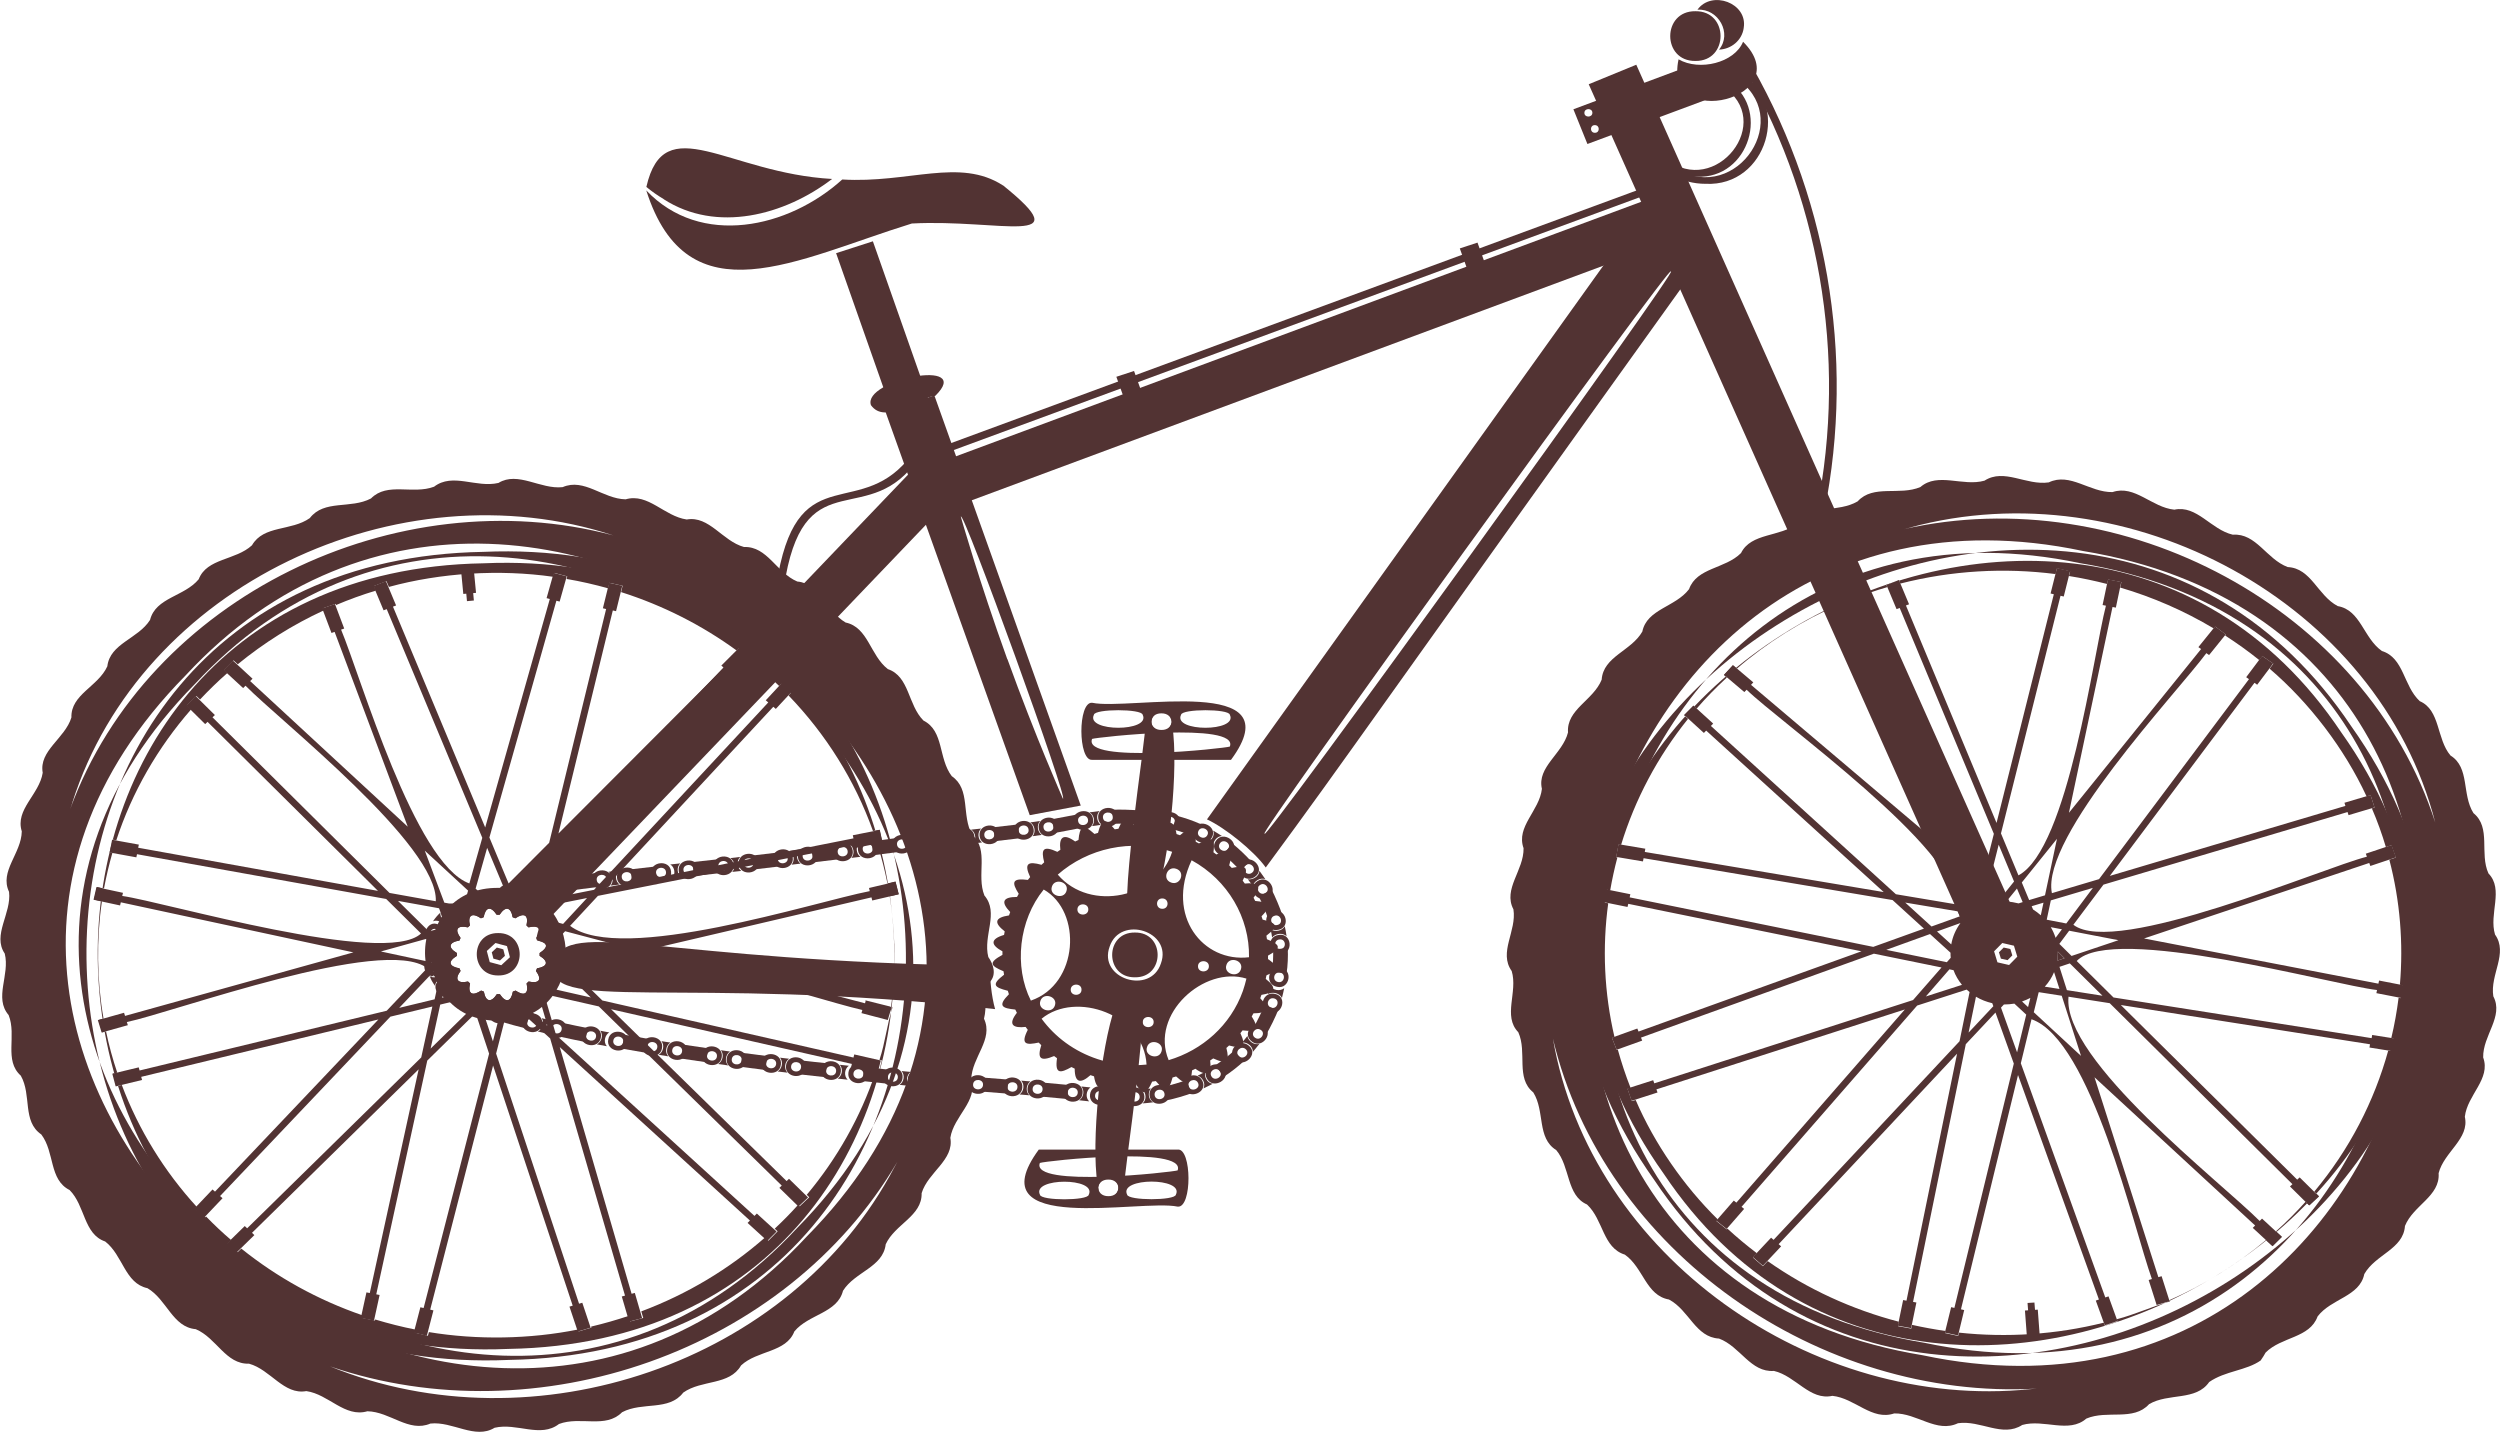 <?xml version="1.0" encoding="UTF-8"?><svg id="Livello_2" xmlns="http://www.w3.org/2000/svg" viewBox="0 0 231.76 132.73"><defs><style>.cls-1{fill:#523333;}</style></defs><g id="Livello_1-2"><path class="cls-1" d="m190.72,89.05l.66-.22-.62-.62c.02.28-.04.56-.04.84Z"/><path class="cls-1" d="m183.16,84.15l.46-1.84-3.32-2.81,1.67,4.45,1.19.2Z"/><path class="cls-1" d="m184.15,82.76l-.29,1.17c.42-.17.85-.28,1.29-.33l-.99-.84Z"/><path class="cls-1" d="m182.21,84.6l.05.13.23-.08-.28-.05Z"/><path class="cls-1" d="m217.96,67.31c-26.81-40.08-93.71,1.13-64.59,42.1,26.8,40.08,93.71-1.13,64.59-42.1Zm-39.52,57.18c-49.25-8.14-33.63-82.45,14.4-72.28,49.25,8.14,33.63,82.45-14.4,72.28Z"/><path class="cls-1" d="m217.04,67.89c-26.06-38.97-91.11,1.1-62.8,40.93,26.06,38.96,91.1-1.1,62.8-40.93Zm5.26,29.04c-.02.15-.08.45-.1.59l-.8-.13c-1.3,4.71-3.6,9.18-6.86,13.08l.45.44c-.25.24-.65.6-.9.84l-.35-.35c-.86.96-1.77,1.88-2.75,2.75l.56.52c-.25.24-.62.62-.87.86l-.62-.57c-2.66,2.24-5.78,4.18-8.95,5.57l.04.12c-1.66.47-3.25,1.22-4.92,1.65l.07.2c-.33.11-.85.28-1.18.39l-.1-.27c-4.42,1.1-8.97,1.4-13.42.92l-.07.31c-.34-.08-.88-.2-1.22-.27l.05-.19c-1.04-.15-2.08-.34-3.11-.57l-.07.35c-.35-.07-.88-.17-1.23-.23l.08-.41c-4.33-1.13-8.47-3.02-12.16-5.62l-.44.47c-.26-.23-.67-.58-.93-.8l.37-.4c-.94-.71-1.85-1.47-2.73-2.28l-.06.07c-.26-.22-.69-.56-.96-.77l.13-.15c-3.16-3.1-5.88-7.04-7.62-11.08l-.35.11c-.11-.32-.29-.82-.4-1.14l.28-.09c-.46-1.17-.85-2.35-1.18-3.54l-.1.03c-.12-.31-.32-.81-.44-1.12l.23-.08c-.96-4.1-1.14-8.3-.58-12.4l-.66-.13c.07-.33.19-.85.26-1.18l.58.12c.18-1.03.4-2.05.67-3.06l-.11-.02c.06-.33.16-.85.22-1.18l.23.04c1.28-4.19,3.37-8.16,6.21-11.69l-.36-.33c.24-.24.62-.63.86-.87l.29.26c.87-1.01,1.81-1.97,2.81-2.89l-.27-.23c.23-.25.6-.65.83-.9l.36.31c2.78-2.41,6.11-4.49,9.48-5.94l-.25-.67c.33-.12.85-.29,1.18-.41l.22.6c1.1-.43,2.21-.82,3.32-1.14l-.08-.18c.32-.12.83-.32,1.16-.45l.13.3c4.74-1.21,9.63-1.49,14.39-.88l.13-.53c.34.08.88.2,1.22.28l-.11.43c1.19.19,2.37.44,3.54.74l.09-.41c.35.07.88.17,1.23.24l-.11.5c3.03.89,5.94,2.16,8.67,3.79l.14-.17c.27.21.71.53.99.74l-.07.09c1.09.7,2.15,1.46,3.17,2.28l.28-.37c.28.19.73.51,1.02.7l-.35.46c3.7,3.17,6.93,7.4,8.99,11.84l.37-.11c.1.32.26.83.37,1.15l-.25.07c.51,1.18.94,2.38,1.3,3.59l.51-.17c.12.32.3.82.41,1.14l-.6.2c1,3.82,1.31,7.74.98,11.59l.5.11c-.09.32-.17.84-.24,1.17l-.38-.08c-.16,1.26-.38,2.51-.68,3.75l.7.11-.1.59Z"/><path class="cls-1" d="m219.91,95.94l-.05.3-23.93-3.77-3.41-3.38c3.3-3.5,23.88,2.25,27.84,2.69l-.06.29c.28.05,2.25.43,2.48.48.07-.33.15-.85.24-1.17-.33-.07-2.1-.41-2.47-.48l-.06.29-21.73-4.19,20.88-7,.1.28c.43-.14,1.98-.66,2.38-.8-.11-.32-.3-.82-.41-1.14-.33.11-2.02.68-2.39.8l.1.28c-4.03,1.01-23.32,9.34-27.21,6.31l2.79-3.72,22.63-6.73.09.29c.15-.04,2.32-.69,2.41-.72-.1-.32-.27-.83-.37-1.15-.21.06-2.16.64-2.42.72l.09.29-21.84,6.49,13.41-17.9.25.18c.25-.34,1.24-1.66,1.48-1.97-.28-.19-.73-.51-1.02-.7-.18.23-1.28,1.7-1.48,1.97l.26.18-13.9,18.54-4.37,1.3c-1.05-5.23,11.56-18.53,14.32-22.25l.25.18c.07-.09,1.49-1.84,1.55-1.92-.28-.2-.71-.53-.99-.74,0,0-1.49,1.85-1.55,1.92l.25.18-12.25,15.18,4.04-19.08.31.06c.08-.37.43-2.04.5-2.38-.34-.07-.88-.17-1.23-.24-.05.24-.44,2.09-.5,2.38l.31.06c-1.16,4.46-3.48,22.53-8.11,25l-1.62-3.89,5.52-22.03.3.07c.08-.32.52-2.08.59-2.36-.34-.08-.88-.2-1.22-.28-.09.35-.49,1.98-.59,2.36l.3.07-5.31,21.2-8.4-20.16.29-.11c-.09-.21-.88-2.1-.94-2.25-.33.13-.84.32-1.16.45,0,0,.91,2.17.94,2.25l.29-.11,8.73,20.94-1.09,4.33c-4.5-.97-10.17-20.85-11.79-24.31l.3-.1c-.16-.43-.7-1.88-.85-2.28-.33.11-.85.29-1.18.41.17.44.68,1.82.85,2.28l.3-.1,7.48,19.96-16.53-14,.21-.23c-.27-.23-1.66-1.4-1.89-1.6-.23.25-.6.65-.83.9.13.11,1.71,1.45,1.89,1.6l.21-.22c3.01,2.96,19.83,14.92,19.32,19.88l-5.48-.92-17.15-15.6.21-.22c-.21-.19-1.66-1.51-1.83-1.67-.24.24-.62.63-.86.87.23.21,1.57,1.43,1.83,1.67l.21-.22,16.46,14.97-22.15-3.72.05-.3c-.11-.02-2.46-.41-2.49-.42-.06.33-.16.85-.22,1.18.1.02,2.38.4,2.49.42l.06-.3,23.08,3.88,2.91,2.65-4.7,1.69-22.58-4.59.06-.29c-.43-.09-2.08-.42-2.47-.5-.07.33-.19.84-.26,1.18.44.09,2.01.41,2.47.5l.07-.29,21.62,4.4-20.67,7.44-.11-.28c-.14.05-2.29.83-2.36.85.12.32.32.81.44,1.12.09-.03,2.27-.82,2.37-.85l-.11-.28,21.59-7.78,6.27,1.28-2.64,3.02-23.99,7.72-.1-.29c-.18.06-2.29.74-2.4.77.11.32.29.82.4,1.14.18-.06,2.16-.7,2.4-.77l-.1-.29,23.03-7.41-15.62,17.91-.24-.19c-.07.08-1.59,1.82-1.62,1.86.27.21.69.56.96.77.07-.09,1.55-1.78,1.62-1.86l-.24-.19,16.28-18.66,4.59-1.48c.09.08.18.15.27.23l-.93,4.56-17.24,18.41-.23-.2c-.27.29-1.44,1.54-1.69,1.8.26.22.67.58.93.8.29-.31,1.38-1.47,1.69-1.8l-.23-.2,16.54-17.66-4.69,22.9-.31-.06c-.06.31-.43,2.12-.49,2.38.34.06.88.17,1.23.23.04-.18.44-2.14.49-2.38l-.31-.06,4.89-23.89,2.75-2.93,1.7,4.73-5.51,22.65-.3-.07c-.02.08-.58,2.37-.58,2.36.34.08.88.2,1.22.27.03-.13.53-2.17.57-2.36l-.3-.07,5.29-21.72,7.5,20.81-.29.1c.06.17.79,2.19.83,2.29.33-.11.85-.28,1.18-.39-.02-.05-.79-2.18-.83-2.29l-.3.1-7.83-21.71.99-4.08c5.53,1.92,9.48,19.42,11.16,24.08l-.3.09.74,2.32c.37-.11.83-.25,1.2-.35-.04-.1-.7-2.21-.74-2.32l-.3.09-5.92-18.53,14.89,13.74-.22.22c.41.38,1.43,1.32,1.82,1.68.24-.24.62-.62.86-.86-.36-.33-1.44-1.33-1.82-1.68l-.22.22c-3.53-3.56-18.32-14.93-17.72-20.79l3.82.6,16.94,16.78-.23.21c.26.26,1.52,1.51,1.76,1.74.25-.23.65-.6.9-.84-.3-.29-1.44-1.43-1.76-1.74l-.23.21-16.35-16.19,23.1,3.64-.05.3c.54.09,1.98.31,2.49.4.06-.33.14-.85.2-1.18-.46-.07-2.01-.32-2.49-.39Zm-25.89-13.63l-2.47,3.3-1.81-.35.38-1.79,3.9-1.16Zm-3.33-4.55l-1.11,5.24-1.47.44-.68-1.63,3.26-4.05Zm-8.95,7.81c-.44.6-.73,1.28-.85,1.98l-1.32-1.2,2.17-.78Zm.48-.96l.28.05-.23.08-.05-.13Zm1.93-1.84l.99.84c-.44.05-.87.16-1.29.33l.29-1.17Zm1.9.81l-.03-.03.96-1.18.53,1.26-.38.12c-.35-.09-.71-.15-1.07-.17Zm-.77-5.29l1.43,3.43-1.15,1.43-1.23-1.04.96-3.82Zm-4.97,1.22l3.32,2.81-.46,1.84-1.19-.2-1.67-4.45Zm-3.7,4.16l4.9.82.17.46-2.62.94-2.45-2.23Zm-1.76,4.39l4.07-1.47,1.9,1.73c0,.16,0,.32.02.47l-.36.41-5.64-1.15Zm13.49-4.05l1.1-.33-.25,1.17c-.22-.2-.47-.38-.72-.54l-.13-.31Zm-9.81,8.37l2.19-2.52.38.08c.17.48.45.95.78,1.36l-3.36,1.08Zm6.64-3.17l-.31-1.02.76-.77,1.08.25.31,1.02-.76.77-1.08-.25Zm4.93-3.26l1.05.2-.59.79c-.11-.34-.26-.68-.45-1Zm6.29,1.21l-4.35,1.46-1.13-1.12.91-1.22,4.57.88Zm-5,1.67l-.66.22c0-.28.06-.56.04-.84l.62.62Zm-8.89,6.87l.68-3.3c.47.28.98.48,1.51.6l.1.28-2.28,2.43Zm4.49,1.85l-1.49-4.14.27-.29c.32,0,.65-.03.97-.08l1.1,1.02-.85,3.5Zm3.43-7.43l.5,1.56-1.36-.21c.37-.41.66-.86.86-1.35Zm-2.97,2.72c.26-.09.52-.2.77-.33l-.21.85-.56-.52Zm5.45,5.03l-4.36-4.03.45-1.84s.02-.01.03-.02l2.11.33,1.78,5.55Zm-1.29-6.08l-.69-2.16.96-.32,3.03,3-3.3-.52Z"/><path class="cls-1" d="m186.37,87.98l-.62-.14-.44.44.18.59.62.14.44-.44-.18-.59Z"/><path class="cls-1" d="m209.58,126.11c.13-.19.4-.6.45-.72,1.47-1.48,4.09-1.33,4.82-3.35,1.27-1.67,3.9-1.83,4.33-3.93,1.04-1.83,3.62-2.3,3.77-4.46.78-1.93,3.27-2.75,3.12-4.89.5-1.98,2.89-3.19,2.43-5.23.23-2.04,2.43-3.5,1.7-5.5-.04-2.06,1.93-3.78.94-5.67-.32-2.03,1.4-3.98.16-5.72-.59-1.93.84-4.17-.61-5.67-.85-1.87.27-4.24-1.39-5.59-1.1-1.74-.32-4.22-2.13-5.34-1.31-1.55-.93-4.21-2.85-5.04-1.53-1.42-1.45-4.01-3.51-4.65-1.72-1.21-1.96-3.79-4.09-4.16-1.88-.99-2.45-3.51-4.64-3.62-1.98-.74-2.92-3.16-5.09-3-2.03-.47-3.33-2.77-5.42-2.32-2.1-.21-3.67-2.33-5.73-1.63-2.12.04-3.94-1.85-5.91-.9-2.09.31-4.13-1.34-5.96-.16-2.01.57-4.32-.81-5.94.59-1.94.83-4.36-.27-5.82,1.33-1.81,1.07-4.33.27-5.57,2.05-1.62,1.27-4.31.85-5.24,2.74-1.47,1.48-4.1,1.33-4.82,3.35-1.27,1.67-3.9,1.83-4.33,3.93-1.04,1.82-3.62,2.3-3.77,4.46-.78,1.93-3.27,2.75-3.12,4.89-.5,1.99-2.89,3.19-2.42,5.23-.23,2.04-2.42,3.5-1.7,5.5.04,2.06-1.93,3.78-.94,5.67.32,2.03-1.4,3.98-.16,5.72.59,1.94-.85,4.17.61,5.67.85,1.87-.27,4.24,1.39,5.58,1.1,1.75.31,4.22,2.13,5.35,1.31,1.55.93,4.2,2.85,5.04,1.53,1.42,1.45,4.01,3.51,4.65,1.72,1.21,1.96,3.79,4.09,4.16,1.88.99,2.45,3.5,4.64,3.62,1.98.74,2.92,3.16,5.09,3,2.03.47,3.33,2.77,5.42,2.31,2.1.22,3.67,2.33,5.73,1.63,2.12-.04,3.93,1.85,5.91.91,2.09-.31,4.13,1.35,5.96.16,2.01-.57,4.32.82,5.94-.59,1.94-.83,4.36.27,5.82-1.34,1.81-1.06,4.34-.27,5.57-2.05,1.49-1.04,3.44-1.05,4.79-2.01Zm-32.49-77.21c20.13-5.49,43.42,6.85,48.67,27.36-6.43-19.98-29.09-31.79-49.29-27.2,0,0,.21-.05.62-.15Zm11.12,79.88c-20.13,2.05-40.75-12.28-44.25-32.5,4.71,19.81,24.79,33.58,44.87,32.45,0,0-.21.02-.62.05Zm-9.96-3.14c-50.81-8.4-34.69-85.05,14.85-74.56,50.8,8.39,34.69,85.05-14.85,74.56Z"/><path class="cls-1" d="m87.96,46.43l-3.31-2.92-37.56,39.25,3.31,2.92,37.56-39.25Z"/><path class="cls-1" d="m156.61,21.67l-1.62-4.02-69.84,25.94,1.62,4.02,69.84-25.94Z"/><path class="cls-1" d="m187.13,85.46L151.69,6l-4.41,1.81,35.44,79.46,4.41-1.81Z"/><path class="cls-1" d="m92.25,93.55c-29.39-3.27-42.25.61-40.84-4.38,1.03-4.16,10.15-.01,40.39.36-.07,1.12.12,2.86.45,4.02Z"/><path class="cls-1" d="m185.9,92.14c-4.94.07-4.94-7.37,0-7.31,4.94-.07,4.93,7.37,0,7.31Zm0-5.01c-1.83-.02-1.83,2.73,0,2.7,1.83.02,1.83-2.73,0-2.7Z"/><path class="cls-1" d="m86.19,37.35l-5.27-14.98-3.41,1.1,5.27,14.98,3.41-1.1Z"/><path class="cls-1" d="m86.7,36.7c-1.82.19-4.62,2.71-5.96.86-.82-2.35,9.63-4.44,5.96-.86Z"/><path class="cls-1" d="m61.53,18.47c4.9,3.16,11.21,1.49,15.61-1.88-9.7-.54-15.56-6.55-17.22.74.5.41.97.75,1.61,1.13Z"/><path class="cls-1" d="m92.98,17.19c-4.02-2.6-8.71-.18-14.9-.55-4.98,4.51-13.13,6.33-18.17,1.01,3.86,12.11,13.95,6.37,24.62,3.07,8.19-.43,15.67,2.28,8.45-3.54Z"/><path class="cls-1" d="m157.17,5.65c3.11.04,3.11-4.65,0-4.61-3.11-.04-3.11,4.65,0,4.61Z"/><path class="cls-1" d="m161.65,2.58c.38-2.31-2.97-3.52-4.29-1.68,1.95-.13,3.24,2.21,2,3.7,1.15-.04,2.14-.88,2.29-2.01Z"/><path class="cls-1" d="m161.59,3.87c-.79,1.95-4.05,2.75-5.98,1.63-1.48,6.78,11.21,3.59,5.98-1.63Z"/><path class="cls-1" d="m156.73,6.07l-10.87,4.06,1.3,3.22,10.87-4.05-1.3-3.22Zm-9.85,4.39c0-.46.75-.46.74,0,0,.46-.75.46-.74,0Zm.97,1.85c-.48,0-.48-.72,0-.71.48,0,.48.72,0,.71Z"/><path class="cls-1" d="m114.48,98.2c-.8-.85.43-1.99,1.28-1.27.99.78-.47,2.17-1.28,1.27Zm.36-.3c.41.43,1.11-.23.64-.64-.42-.38-1.06.22-.64.64Z"/><path class="cls-1" d="m112.69,98.74c.51-.33,1.23-.88,1.68-1.31l.94.94c-.5.48-1.29,1.09-1.86,1.45l-.77-1.08Z"/><path class="cls-1" d="m117.66,93.83c-1.1-.4-.55-1.97.55-1.69,1.23.27.59,2.15-.55,1.69Zm.18-.42c.56.21.87-.7.28-.85-.56-.16-.84.65-.28.85Z"/><path class="cls-1" d="m116.07,96.57c-.95-.67.01-2.03.99-1.49,1.13.58-.02,2.22-.99,1.49Zm.29-.36c.49.34,1.04-.45.49-.75-.49-.29-.99.43-.49.75Z"/><path class="cls-1" d="m116.3,95.07c.11-.12.8-1.51.9-1.88l1.28.44c-.11.41-.89,1.96-1.01,2.1l-1.18-.65Z"/><path class="cls-1" d="m116.14,97.52c.05-.05.51-.61.61-.75-.48.15-1.04-.25-1.11-.73,0,0-.48.61-.49.6.48-.04,1.02.37.99.88Z"/><path class="cls-1" d="m111.89,100c-.57-1,.91-1.85,1.56-.95.75.99-.99,2-1.56.95Zm.42-.21c.3.51,1.13.02.78-.48-.32-.47-1.09-.02-.78.48Z"/><path class="cls-1" d="m111.56,100.9c.25-.11.63-.31.87-.43-.5-.05-.84-.64-.69-1.11-.05.03-.58.3-.72.36.46.15.78.73.54,1.19Z"/><path class="cls-1" d="m104.25,101.68c0-1.13,1.75-1.19,1.84-.06.11,1.19-1.87,1.25-1.84.06Zm.48.01c0,.59.96.56.92-.03-.03-.57-.93-.54-.92.03Z"/><path class="cls-1" d="m102.52,100.94c.64.07,1.57.12,2.2.11v1.3c-.63.01-1.66-.04-2.34-.11l.14-1.3Z"/><path class="cls-1" d="m109.76,100.88c-.39-1.08,1.21-1.68,1.7-.69.56,1.1-1.31,1.81-1.7.69Zm.45-.14c.2.54,1.12.19.85-.35-.24-.52-1.07-.2-.85.35Z"/><path class="cls-1" d="m106.57,101.58c-.15-1.12,1.56-1.4,1.81-.31.3,1.17-1.68,1.5-1.81.31Zm.47-.05c.09.59,1.04.42.91-.16-.11-.56-1-.41-.91.16Z"/><path class="cls-1" d="m107.88,100.73c.63-.12,1.51-.38,2.09-.6l.49,1.22c-.64.23-1.6.52-2.29.65l-.29-1.27Z"/><path class="cls-1" d="m105.93,102.29c.24-.01.73-.07.97-.1-.44-.23-.53-.91-.21-1.28-.22.02-.59.07-.81.08.38.31.44.96.05,1.29Z"/><path class="cls-1" d="m101.05,101.46c.12-1.13,1.96-.96,1.84.2-.1,1.16-1.99.96-1.84-.2Zm.47.07c-.08.58.86.68.92.1.07-.58-.86-.67-.92-.1Z"/><path class="cls-1" d="m118.84,92.52c.06-.22.17-.69.21-.91-.39.32-1.05.19-1.33-.22-.04.19-.12.58-.17.76.42-.24,1.09-.09,1.29.37Z"/><path class="cls-1" d="m92.93,100.68c.08-1.15,1.96-1.01,1.84.15-.08,1.15-1.95,1.01-1.84-.15Zm.47.05c-.06.58.88.65.92.07.06-.58-.88-.65-.92-.07Z"/><path class="cls-1" d="m91.19,99.9l2.28.18-.11,1.3-2.27-.18.11-1.3Z"/><path class="cls-1" d="m98.52,101.17c.1-1.15,1.98-.97,1.84.19-.11,1.14-1.97.97-1.84-.19Zm.47.06c-.07.58.86.66.92.09.07-.58-.87-.67-.92-.09Z"/><path class="cls-1" d="m95.26,100.88c.08-1.15,1.97-1,1.84.16-.09,1.15-1.96,1-1.84-.16Zm.47.05c-.06.58.87.65.92.08.06-.58-.88-.65-.92-.08Z"/><path class="cls-1" d="m96.78,100.37c.57.05,1.71.15,2.28.21l-.14,1.3c-.57-.06-1.7-.16-2.27-.21l.12-1.3Z"/><path class="cls-1" d="m94.5,101.46l.93.08c-.37-.32-.32-1,.09-1.29l-.85-.07c.34.37.25,1.02-.17,1.29Z"/><path class="cls-1" d="m89.74,100.47c.08-1.15,1.95-1.02,1.84.14-.07,1.15-1.95,1.01-1.84-.14Zm.47.05c-.06.58.88.64.92.07.06-.58-.88-.65-.92-.07Z"/><path class="cls-1" d="m88.98,101.06l.93.07c-.37-.32-.33-.99.08-1.29l-.85-.06c.34.36.25,1.02-.16,1.28Z"/><path class="cls-1" d="m81.84,99.74c.11-1.15,1.97-.96,1.83.19-.1,1.15-1.98.96-1.83-.19Zm.47.06c-.07.57.87.67.92.1.07-.58-.87-.67-.92-.1Z"/><path class="cls-1" d="m80.12,98.92l2.27.24-.14,1.3-2.27-.24.14-1.3Z"/><path class="cls-1" d="m87.42,100.26c.08-1.15,1.95-1.01,1.84.14-.07,1.15-1.96,1.01-1.84-.14Zm.47.05c-.06.58.88.65.92.07.06-.58-.88-.64-.92-.07Z"/><path class="cls-1" d="m84.16,99.99c.1-1.15,1.95-1,1.84.16-.08,1.15-1.97,1-1.84-.16Zm.47.06c-.06.58.88.65.92.08.06-.58-.87-.65-.92-.08Z"/><path class="cls-1" d="m85.68,99.48l2.27.18-.11,1.3-2.28-.18.12-1.3Z"/><path class="cls-1" d="m83.39,100.57s.93.1.93.09c-.37-.33-.3-1,.1-1.29,0,0-.84-.08-.84-.08.33.37.23,1.02-.19,1.28Z"/><path class="cls-1" d="m78.65,99.45c.11-1.15,1.98-.96,1.83.19-.11,1.15-1.98.96-1.83-.19Zm.47.06c-.07.58.86.67.92.1.07-.58-.86-.67-.92-.1Z"/><path class="cls-1" d="m100.05,102l.92.1c-.36-.33-.29-1.01.12-1.29l-.85-.09c.33.37.22,1.02-.2,1.28Z"/><path class="cls-1" d="m70.56,98.47c.14-1.14,2-.92,1.83.23-.13,1.15-2.01.92-1.83-.23Zm.47.07c-.09.58.85.69.92.11.08-.57-.85-.69-.92-.11Z"/><path class="cls-1" d="m68.86,97.61s2.26.29,2.26.29l-.18,1.29s-2.27-.29-2.27-.29l.19-1.29Z"/><path class="cls-1" d="m76.12,99.15c.12-1.14,1.97-.97,1.83.19-.11,1.16-1.99.95-1.83-.19Zm.47.07c-.08.58.87.67.92.1.07-.58-.86-.67-.92-.1Z"/><path class="cls-1" d="m72.87,98.77c.13-1.14,1.99-.93,1.83.22-.12,1.15-2,.94-1.83-.22Zm.47.07c-.08.58.86.68.92.11.08-.58-.85-.68-.92-.11Z"/><path class="cls-1" d="m74.4,98.32s2.26.26,2.26.25l-.15,1.29s-2.27-.25-2.27-.25l.16-1.29Z"/><path class="cls-1" d="m72.08,99.33l.93.11c-.36-.34-.28-1.01.14-1.29l-.84-.1c.32.38.2,1.03-.22,1.28Z"/><path class="cls-1" d="m67.37,98.1c.15-1.14,2.01-.9,1.83.24-.14,1.15-2.01.91-1.83-.24Zm.47.08c-.09.58.84.69.91.12.09-.57-.84-.69-.91-.12Z"/><path class="cls-1" d="m66.58,98.64l.93.13c-.35-.34-.26-1.01.16-1.29l-.84-.12c.31.38.18,1.03-.25,1.27Z"/><path class="cls-1" d="m59.55,96.87c.18-1.13,2.03-.85,1.82.3-.17,1.14-2.04.85-1.82-.3Zm.47.09c-.11.57.82.72.91.15.11-.57-.82-.72-.91-.15Z"/><path class="cls-1" d="m57.89,95.93c.37.07,2.08.36,2.24.38l-.23,1.29c-.17-.03-1.87-.32-2.25-.39l.25-1.28Z"/><path class="cls-1" d="m65.08,97.74c.16-1.14,2.01-.89,1.83.26-.15,1.14-2.02.89-1.83-.26Zm.47.08c-.1.58.84.7.91.13.09-.58-.84-.7-.91-.13Z"/><path class="cls-1" d="m61.85,97.25c.17-1.13,2.02-.87,1.82.28-.16,1.14-2.03.87-1.82-.28Zm.47.09c-.1.57.83.71.91.14.1-.57-.83-.71-.91-.14Z"/><path class="cls-1" d="m63.4,96.85s2.25.33,2.25.33l-.2,1.29s-2.26-.33-2.26-.33l.21-1.29Z"/><path class="cls-1" d="m61.04,97.78l.92.15c-.35-.35-.24-1.02.19-1.28l-.83-.13c.31.39.16,1.03-.27,1.27Z"/><path class="cls-1" d="m56.39,96.35c.2-1.13,2.04-.82,1.81.33-.19,1.14-2.06.82-1.81-.33Zm.47.1c-.12.57.81.73.91.16.12-.57-.81-.73-.91-.16Z"/><path class="cls-1" d="m77.65,99.99l.93.1c-.36-.33-.3-1,.11-1.29l-.84-.09c.33.37.23,1.02-.19,1.28Z"/><path class="cls-1" d="m48.44,94.58c.3-1.1,2.09-.68,1.79.45-.26,1.12-2.12.69-1.79-.45Zm.45.13c-.16.57.76.78.89.22.15-.57-.75-.77-.89-.22Z"/><path class="cls-1" d="m46.91,93.48c.54.16,1.6.45,2.17.6l-.35,1.26c-.58-.15-1.66-.44-2.22-.61l.4-1.24Z"/><path class="cls-1" d="m53.89,95.84c.22-1.12,2.05-.79,1.81.36-.21,1.13-2.07.79-1.81-.36Zm.46.11c-.13.57.8.74.9.18.12-.57-.8-.74-.9-.18Z"/><path class="cls-1" d="m50.7,95.15c.26-1.11,2.07-.73,1.8.4-.24,1.13-2.1.73-1.8-.4Zm.46.12c-.15.57.78.76.9.2.14-.57-.77-.76-.9-.2Z"/><path class="cls-1" d="m52.27,94.85c.37.09,2.06.43,2.22.46l-.27,1.28c-.17-.03-1.86-.38-2.24-.47l.3-1.27Z"/><path class="cls-1" d="m49.85,95.62s.91.22.91.22c-.32-.37-.15-1.03.28-1.26,0,0-.82-.19-.82-.19.27.42.07,1.05-.38,1.24Z"/><path class="cls-1" d="m45.37,93.71c.37-1.07,2.1-.56,1.76.55-.33,1.12-2.18.56-1.76-.55Zm.44.17c-.2.55.72.82.88.27.18-.56-.7-.81-.88-.27Z"/><path class="cls-1" d="m44.47,94.09c.17.06.82.28.9.31-.29-.41-.05-1.04.41-1.23-.06-.02-.65-.22-.78-.27.22.44-.05,1.05-.52,1.19Z"/><path class="cls-1" d="m40.11,88.73c1.09-.04,1.24.96.73,1.66l-.03-.15c-.16.15-.39.27-.61.27l-.03-.13s-.04.08-.04.12c-1.02-.06-1.1-1.74-.02-1.78Zm.04.45c-.63.09-.38,1.06.21.86.56-.16.35-.96-.21-.86Z"/><path class="cls-1" d="m40.89,87.16c-.15.57-.17,1.33-.07,1.93l-1.34.2c-.13-.75-.1-1.7.09-2.42l1.33.29Z"/><path class="cls-1" d="m43.22,92.85c.48-1,2.12-.41,1.7.68-.39,1.11-2.25.41-1.7-.68Zm.43.21c-.25.55.66.87.86.33.22-.55-.63-.85-.86-.33Z"/><path class="cls-1" d="m40.76,90.85c.88-.57,1.93.42,1.25,1.29-.78,1.02-2.39-.58-1.25-1.29Zm.26.38c-.5.39.23,1.1.63.64.39-.42-.2-.99-.63-.64Z"/><path class="cls-1" d="m42.15,91.43c.46.4,1.25.82,1.77,1.03l-.55,1.19c-.63-.25-1.57-.76-2.12-1.24l.89-.99Z"/><path class="cls-1" d="m39.81,90.49s.04.1.06.14c-.03-.07-.05-.16-.04-.23.06.37.3.71.51,1.01,0-.54.61-.82,1.09-.76-.12-.16-.22-.35-.32-.53l.06.27c0-.11-.04-.23-.09-.33-.02.03-.04.06-.06.08.02.08.03.17.02.25l-.05-.23c-.19.29-.59.51-.95.42l-.05-.2s0,.14,0,.18c-.06-.02-.13-.05-.19-.09Z"/><path class="cls-1" d="m40.71,85.75c.94.53.48,1.85-.59,1.67-1.34-.19-.56-2.35.59-1.67Zm-.24.4c-.57-.25-.91.72-.28.85.55.13.82-.63.28-.85Z"/><path class="cls-1" d="m55.34,96.82s.92.17.92.17c-.34-.36-.2-1.03.22-1.28,0,0-.83-.15-.83-.16.29.4.13,1.04-.31,1.26Z"/><path class="cls-1" d="m48,82.67c.23,1.13-1.55,1.48-1.8.37-.29-1.16,1.61-1.51,1.8-.37Zm-.47.07c-.11-.57-1.04-.38-.9.19.12.56,1.03.38.9-.19Z"/><path class="cls-1" d="m49.89,83s-2.22.38-2.22.39l-.27-1.28s2.27-.41,2.27-.4l.22,1.29Z"/><path class="cls-1" d="m42.65,84.2c.62,1.18-1.19,1.86-1.69.74-.37-.97,1.22-1.68,1.69-.74Zm-.42.21c-.21-.36-.81-.21-.85.19-.05.78,1.26.52.85-.19Z"/><path class="cls-1" d="m45.73,83.14c.3,1.11-1.39,1.57-1.76.51-.42-1.13,1.48-1.66,1.76-.51Zm-.46.1c-.15-.56-1.08-.31-.88.26.18.54,1.05.3.88-.26Z"/><path class="cls-1" d="m44.53,84.14c-.51.15-1.5.55-1.95.82l-.7-1.11c.52-.32,1.64-.78,2.22-.95l.43,1.24Z"/><path class="cls-1" d="m46.25,82.35c-.15.03-.86.21-.93.22.46.17.65.83.38,1.24.06-.02.67-.17.8-.19-.43-.24-.57-.89-.26-1.27Z"/><path class="cls-1" d="m51.16,82.12c.19,1.14-1.64,1.41-1.82.28-.22-1.15,1.67-1.42,1.82-.28Zm-.47.05c-.08-.57-1.02-.43-.91.14.09.57,1.01.43.91-.14Z"/><path class="cls-1" d="m51.76,81.38l-.93.13c.44.23.55.89.23,1.28l.83-.12c-.41-.28-.49-.93-.14-1.29Z"/><path class="cls-1" d="m59.03,81.19c.16,1.15-1.71,1.35-1.83.21-.16-1.15,1.71-1.36,1.83-.21Zm-.47.04c-.06-.57-1-.47-.92.1.06.57.99.47.92-.1Z"/><path class="cls-1" d="m60.9,81.62l-2.27.26-.16-1.29,2.27-.26.16,1.3Z"/><path class="cls-1" d="m53.46,81.83c.17,1.15-1.68,1.38-1.83.24-.19-1.15,1.69-1.39,1.83-.24Zm-.47.05c-.07-.57-1.01-.45-.91.12.07.57,1,.45.91-.12Z"/><path class="cls-1" d="m56.71,81.44c.16,1.15-1.7,1.36-1.83.22-.17-1.15,1.71-1.36,1.83-.22Zm-.47.04c-.06-.57-1-.47-.92.11.06.57,1,.47.92-.11Z"/><path class="cls-1" d="m55.34,82.24s-2.26.28-2.26.28l-.18-1.29s2.27-.29,2.27-.29l.17,1.29Z"/><path class="cls-1" d="m57.33,80.71l-.93.11c.43.24.53.91.2,1.28l.84-.1c-.4-.29-.46-.94-.11-1.29Z"/><path class="cls-1" d="m62.21,80.79c.15,1.15-1.72,1.35-1.83.2-.15-1.15,1.72-1.35,1.83-.2Zm-.47.04c-.06-.57-.99-.47-.92.1.06.57,1,.47.92-.1Z"/><path class="cls-1" d="m40.84,84.59c-.25.22-.52.54-.7.82.5-.22,1.02.2,1.16.67.11-.16.3-.38.44-.52-.46-.03-1.01-.44-.9-.96Z"/><path class="cls-1" d="m70.32,79.91c.16,1.15-1.71,1.36-1.83.21-.16-1.15,1.71-1.35,1.83-.21Zm-.47.04c-.06-.57-1-.47-.92.11.06.57,1,.47.92-.11Z"/><path class="cls-1" d="m72.03,79.04l-2.27.27.16,1.29,2.27-.27-.16-1.29Z"/><path class="cls-1" d="m64.75,80.53c.15,1.15-1.72,1.35-1.83.21-.15-1.15,1.72-1.35,1.83-.21Zm-.47.04c-.06-.57-.99-.47-.92.1.06.57,1,.47.92-.1Z"/><path class="cls-1" d="m68,80.16c.16,1.15-1.71,1.35-1.83.21-.16-1.15,1.71-1.35,1.83-.21Zm-.48.04c-.06-.57-.99-.47-.92.1.06.57,1,.47.92-.1Z"/><path class="cls-1" d="m66.46,79.67l-2.27.25.16,1.29,2.27-.25-.16-1.29Z"/><path class="cls-1" d="m68.62,79.44l-.93.11c.43.24.53.91.19,1.28l.84-.09c-.4-.29-.46-.94-.11-1.29Z"/><path class="cls-1" d="m73.49,79.5c.16,1.15-1.71,1.36-1.83.21-.16-1.15,1.71-1.36,1.83-.21Zm-.47.04c-.06-.57-1-.47-.92.11.06.57,1,.47.92-.11Z"/><path class="cls-1" d="m74.11,78.77l-.93.11c.43.24.53.91.2,1.28l.84-.1c-.4-.28-.46-.94-.11-1.29Z"/><path class="cls-1" d="m81.37,78.59c.17,1.15-1.7,1.37-1.83.23-.17-1.15,1.7-1.37,1.83-.23Zm-.47.05c-.07-.57-1-.46-.92.11.07.57,1,.46.92-.11Z"/><path class="cls-1" d="m83.24,78.99l-2.27.29-.18-1.29,2.26-.29.18,1.29Z"/><path class="cls-1" d="m75.8,79.25c.16,1.15-1.71,1.36-1.83.22-.16-1.15,1.71-1.36,1.83-.22Zm-.47.04c-.06-.57-1-.47-.92.11.06.57,1,.47.92-.11Z"/><path class="cls-1" d="m79.05,78.86c.17,1.15-1.7,1.37-1.83.22-.16-1.15,1.7-1.36,1.83-.22Zm-.47.04c-.06-.57-1-.47-.92.11.06.57,1,.47.92-.11Z"/><path class="cls-1" d="m77.68,79.67l-2.27.27-.17-1.29,2.26-.27.17,1.29Z"/><path class="cls-1" d="m79.66,78.14l-.93.11c.43.24.53.91.2,1.28l.84-.1c-.41-.28-.47-.94-.12-1.29Z"/><path class="cls-1" d="m84.54,78.14c.18,1.15-1.69,1.38-1.83.24-.17-1.15,1.69-1.38,1.83-.24Zm-.47.05c-.07-.57-1-.46-.91.12.07.57,1,.46.91-.12Z"/><path class="cls-1" d="m63.06,80.04l-.93.1c.43.24.52.91.19,1.28l.84-.09c-.4-.29-.46-.95-.1-1.29Z"/><path class="cls-1" d="m92.65,77.29c.16,1.15-1.73,1.35-1.84.2-.14-1.15,1.72-1.34,1.84-.2Zm-.48.04c-.06-.57-.99-.48-.92.1.05.57.99.48.92-.1Z"/><path class="cls-1" d="m94.53,77.71c-.38.05-2.12.25-2.28.27l-.15-1.29c.17-.02,1.87-.21,2.25-.26l.18,1.29Z"/><path class="cls-1" d="m87.07,77.87c.15,1.15-1.69,1.36-1.83.21-.16-1.16,1.72-1.36,1.83-.21Zm-.47.04c-.06-.57-1-.47-.92.11.06.57.99.47.92-.11Z"/><path class="cls-1" d="m90.33,77.53c.14,1.15-1.73,1.34-1.84.19-.15-1.15,1.73-1.34,1.84-.19Zm-.48.03c-.05-.57-.99-.48-.92.1.05.57.99.48.92-.1Z"/><path class="cls-1" d="m88.94,78.31s-2.26.24-2.26.24l-.16-1.29s2.28-.25,2.28-.24l.15,1.3Z"/><path class="cls-1" d="m90.96,76.81l-.93.1c.42.25.51.92.17,1.28l.84-.09c-.4-.29-.45-.95-.09-1.29Z"/><path class="cls-1" d="m95.82,76.85c.2,1.16-1.7,1.39-1.83.24-.16-1.15,1.67-1.38,1.83-.24Zm-.47.05c-.07-.57-1-.46-.91.12.07.57,1.01.45.91-.12Z"/><path class="cls-1" d="m96.41,76.11s-.91.14-.91.13c.43.23.55.9.23,1.28,0,0,.85-.12.85-.12-.42-.27-.49-.93-.16-1.29Z"/><path class="cls-1" d="m103.65,75.73c.03,1.13-1.7,1.25-1.84.13-.16-1.19,1.82-1.33,1.84-.13Zm-.48,0c-.02-.58-.99-.52-.92.07.06.57.95.5.92-.07Z"/><path class="cls-1" d="m105.41,76.41c-.58-.04-1.62-.07-2.21-.04l-.07-1.3c.62-.04,1.73,0,2.35.04l-.08,1.3Z"/><path class="cls-1" d="m98.12,76.51c.24,1.15-1.66,1.45-1.82.3-.2-1.14,1.62-1.43,1.82-.3Zm-.47.07c-.09-.56-1.01-.42-.91.15.08.57,1.03.42.91-.15Z"/><path class="cls-1" d="m101.33,75.91c.2,1.14-1.59,1.44-1.81.33-.27-1.14,1.64-1.49,1.81-.33Zm-.47.06c-.09-.57-1.04-.41-.91.17.11.56,1.02.4.91-.17Z"/><path class="cls-1" d="m100.02,76.79c-.17.03-1.87.37-2.25.43l-.24-1.28c.38-.06,2.07-.39,2.22-.42l.27,1.28Z"/><path class="cls-1" d="m101.95,75.18s-.96.13-.96.13c.45.22.56.89.25,1.27.2-.03.61-.09.81-.11-.39-.29-.47-.94-.11-1.29Z"/><path class="cls-1" d="m106.85,75.86c-.13,1.12-1.9.99-1.84-.15.05-1.18,2-1.03,1.84.15Zm-.47-.07c.07-.58-.9-.65-.92-.07-.04.57.87.64.92.07Z"/><path class="cls-1" d="m85.38,77.38l-.93.12c.43.23.54.9.21,1.28l.84-.11c-.4-.28-.47-.94-.12-1.29Z"/><path class="cls-1" d="m114.18,79.02c-.73.82-2.12-.14-1.46-1.08.67-1,2.31.17,1.46,1.08Zm-.35-.31c.4-.46-.39-1.02-.73-.54-.35.47.36.98.73.54Z"/><path class="cls-1" d="m114.93,80.67c-.38-.43-1.08-1.1-1.54-1.46l.87-1c.55.44,1.24,1.09,1.7,1.61l-1.03.85Z"/><path class="cls-1" d="m109.34,76.39c-.32,1.06-2,.71-1.79-.41.2-1.18,2.17-.75,1.79.41Zm-.45-.14c.17-.57-.79-.77-.9-.2-.12.57.75.75.9.2Z"/><path class="cls-1" d="m112.32,77.68c-.57.95-2.11.22-1.64-.82.47-1.1,2.3-.23,1.64.82Zm-.4-.25c.3-.51-.57-.94-.82-.4-.25.52.55.9.82.4Z"/><path class="cls-1" d="m110.75,77.59c-.61-.28-1.38-.54-2.04-.71l.35-1.26c.72.18,1.57.47,2.25.78l-.57,1.18Z"/><path class="cls-1" d="m113.29,77.51c-.13-.1-.77-.48-.83-.51.21.46-.19,1.02-.66,1.13.05.03.57.33.68.41-.09-.48.3-1.02.81-1.04Z"/><path class="cls-1" d="m116.33,81.29c-.91.65-2.04-.61-1.16-1.38.88-.82,2.2.67,1.16,1.38Zm-.27-.38c.5-.36-.14-1.08-.58-.69-.46.38.13,1.04.58.69Z"/><path class="cls-1" d="m117.3,81.5c-.13-.2-.41-.59-.55-.78,0,.5-.59.87-1.07.79.12.15.35.48.46.64.11-.48.69-.82,1.17-.65Z"/><path class="cls-1" d="m118.69,88.43c-1.15.03-1.29-1.62-.14-1.76,1.23-.2,1.39,1.78.14,1.76Zm0-.46c.61-.02.53-.96-.07-.88-.59.05-.51.92.07.88Z"/><path class="cls-1" d="m117.92,90.07c.09-.61.13-1.48.1-2.08l1.36-.05c.04.66,0,1.62-.11,2.3l-1.35-.17Z"/><path class="cls-1" d="m117.48,83.22c-1.01.5-1.9-.93-.9-1.54,1.01-.67,2.05,1.02.9,1.54Zm-.2-.42c.56-.27.05-1.09-.45-.77-.51.3-.06,1.04.45.77Z"/><path class="cls-1" d="m118.49,86.2c-1.12.23-1.58-1.36-.47-1.71,1.17-.41,1.71,1.5.47,1.71Zm-.08-.45c.61-.12.34-1.04-.24-.86-.57.16-.33,1,.24.86Z"/><path class="cls-1" d="m117.5,85.03c-.02-.17-.61-1.6-.82-1.92l1.21-.6c.23.35.89,1.95.91,2.13l-1.3.39Z"/><path class="cls-1" d="m119.27,86.79c-.03-.26-.11-.69-.17-.93-.21.45-.91.56-1.31.29.05.2.11.55.14.76.3-.38.98-.47,1.34-.12Z"/><path class="cls-1" d="m118.38,91.48c-1.14-.21-.86-1.89.29-1.75,1.25.1.9,2.03-.29,1.75Zm.11-.44c.59.12.76-.81.15-.88-.57-.08-.74.77-.15.88Z"/><path class="cls-1" d="m107.9,75.36c-.24-.05-.72-.12-.96-.15.37.34.26,1.01-.14,1.29.2.02.61.09.81.12-.29-.39-.16-1.04.3-1.26Z"/><path class="cls-1" d="m104.24,109.99c-.15-1.1,2.78-18.46,1.27-18.71-3.5-3.36-6.2,27.7-1.27,18.71Zm-1.89.99c-1.15-.48-.34-2.17.77-1.68,1.15.48.34,2.17-.77,1.68Z"/><path class="cls-1" d="m109.17,106.57h-12.87c-5.89,8.03,9.46,4.56,12.88,5.29,1.35.13,1.31-5.43,0-5.29Zm-8.24,4.19c-.09.56-4.43.56-4.52,0-.8-1.61,5.32-1.62,4.52,0Zm1.82.13c-1.24.01-1.24-1.55,0-1.54,1.23-.01,1.24,1.56,0,1.54Zm6.26-.14c-.09.56-4.42.56-4.52,0-.8-1.61,5.32-1.62,4.52,0Zm.16-2.25c-.37.15-13.67,1.64-12.77-.69.45-.18,13.62-1.63,12.77.69Z"/><path class="cls-1" d="m106.18,67.04c.15,1.1-2.78,18.46-1.27,18.71,3.5,3.36,6.2-27.71,1.27-18.71Zm1.89-.99c1.15.48.34,2.17-.77,1.68-1.15-.48-.34-2.17.77-1.68Z"/><path class="cls-1" d="m101.25,70.44h12.87c5.91-8.01-9.45-4.55-12.87-5.29-1.35-.13-1.32,5.42,0,5.29Zm8.24-4.18c.09-.56,4.43-.56,4.52,0,.8,1.61-5.32,1.61-4.52,0Zm-1.82-.13c1.24-.01,1.24,1.56,0,1.54-1.24.01-1.24-1.56,0-1.54Zm-6.26.13c.09-.56,4.43-.56,4.52,0,.8,1.61-5.32,1.61-4.52,0Zm-.17,2.24c.38-.15,13.67-1.62,12.77.71-.36.15-13.68,1.63-12.77-.71Z"/><path class="cls-1" d="m158.1,17.04c-1.07,0-2.13-.27-3.07-.78l.36-.6c5.69,3.31,11.08-4.89,5.45-8.47l.4-.57c4.89,2.92,2.58,10.71-3.13,10.42Z"/><path class="cls-1" d="m157.27,16.38c-1.19,0-2.33-.38-3.26-1.11l.45-.54c4.53,3.68,10.28-3.49,5.17-6.77l.4-.57c4.22,2.51,2.14,9.24-2.75,8.99Z"/><path class="cls-1" d="m153.11,17.88l-.26-.64-67.08,24.72.26.64,67.08-24.72Z"/><path class="cls-1" d="m72.83,53.42l-.69-.18c2.04-10.88,7.74-4.77,12.45-11.18l.6.38c-4.57,6.76-10.36.32-12.35,10.98Z"/><path class="cls-1" d="m169.12,47.5l-.71-.13c2.9-14.37.26-29.44-7.29-42.05l.62-.34c7.63,12.75,10.3,27.99,7.37,42.52Z"/><path class="cls-1" d="m46.22,82.31c-8.32-.11-8.32,12.42,0,12.31,8.32.11,8.32-12.42,0-12.31Zm3.81,6.18s0,.08,0,.12c.87.52.74,1-.24,1.16-.03.08-.06.16-.1.24.58.8.31,1.2-.68.98-.06.06-.12.12-.19.18.23.98-.23,1.2-1.02.66-.08.04-.16.07-.25.1-.17.94-.65,1.08-1.21.23-.09,0-.18,0-.27,0-.52.81-1.04.74-1.21-.23-.08-.03-.17-.06-.25-.1-.78.52-1.26.36-1.03-.66-.07-.06-.13-.12-.19-.18-.94.21-1.29-.17-.69-.98-.04-.08-.07-.16-.1-.24-.95-.17-1.14-.61-.24-1.16,0-.09,0-.17,0-.26-.87-.52-.74-1,.24-1.16.03-.08.06-.16.1-.24-.58-.8-.31-1.19.68-.98.06-.06.12-.12.19-.18-.23-.98.23-1.2,1.02-.66.08-.04.16-.07.25-.1.18-.94.65-1.07,1.21-.23.09,0,.18,0,.27,0,.53-.81,1.04-.74,1.21.23.08.03.17.06.25.1.77-.52,1.26-.36,1.03.66.07.06.13.12.19.18.94-.21,1.29.16.69.98.04.08.07.16.1.24.95.16,1.14.61.24,1.16,0,.04,0,.09,0,.13Z"/><path class="cls-1" d="m73.41,63.72l-.23-.2.23.2Z"/><path class="cls-1" d="m81.81,78.13l-.06-.28.06.28Z"/><path class="cls-1" d="m57.43,54.25c-.19-.04-.71-.16-.91-.2.2.05.72.16.91.2Z"/><path class="cls-1" d="m49.64,83.6l1.05-4.31-3.22,3.23.58,1.39,1.59-.31Z"/><path class="cls-1" d="m40.85,89.4l.14.03.05-.23-.19.2Z"/><path class="cls-1" d="m44.8,51.16c-50.7.87-48.13,77.11,2.4,74.91,50.7-.87,48.13-77.11-2.4-74.91Zm29.1,62.68c-32.31,34.91-90.77-14.99-55.84-50.42,32.3-34.91,90.77,14.99,55.84,50.42Z"/><path class="cls-1" d="m44.82,52.22c-49.29.84-46.79,74.97,2.33,72.83,49.29-.84,46.79-74.97-2.33-72.83Zm38.09,35.26c.06,2-.04,3.96-.31,5.88l.14.03c-.52,1.59-.68,3.29-1.21,4.86l.22.05c-.08.33-.21.84-.29,1.17l-.29-.07c-1.4,4.17-3.58,8.02-6.38,11.36l.23.23c-.25.23-.64.61-.89.84l-.14-.14c-.69.77-1.41,1.5-2.17,2.21l.27.25c-.24.25-.62.63-.86.87l-.32-.29c-3.32,2.91-7.19,5.24-11.46,6.84l.18.61c-.34.09-.87.23-1.21.32l-.15-.51c-1.13.38-2.29.71-3.47.99l.03.09c-.33.1-.86.26-1.19.36l-.06-.18c-4.45.9-9.36.98-13.82.24l-.09.34c-.34-.08-.88-.21-1.21-.29l.07-.28c-1.27-.25-2.52-.57-3.75-.94l-.02.1c-.34-.07-.88-.18-1.22-.25l.05-.24c-4.12-1.42-7.91-3.52-11.22-6.18l-.47.46c-.25-.24-.64-.6-.89-.84l.42-.41c-.81-.69-1.58-1.42-2.33-2.19l-.08.08c-.26-.23-.67-.58-.93-.81l.15-.16c-3-3.28-5.37-7.11-6.95-11.3l-.49.12c-.08-.32-.22-.84-.31-1.17l.38-.09c-.42-1.25-.77-2.52-1.04-3.83l-.35.1c-.1-.33-.25-.83-.35-1.15l.47-.13c-.62-3.53-.67-7.34-.15-10.87l-.73-.16c.08-.33.2-.84.27-1.17l.65.14c.21-1.12.47-2.22.78-3.31l-.2-.04c.07-.33.17-.85.23-1.18l.33.06c1.47-4.49,3.85-8.6,6.94-12.14l-.4-.39c.25-.23.65-.6.9-.84l.32.32c.81-.86,1.66-1.69,2.55-2.47l-.31-.29c.25-.24.63-.62.87-.87l.39.36c2.41-1.97,5.08-3.66,7.97-4.99l-.08-.2c.33-.11.85-.29,1.18-.41l.04.11c1.2-.51,2.44-.96,3.7-1.34l-.18-.42c.32-.12.84-.32,1.16-.45l.22.53c4.8-1.31,10.26-1.65,15.23-.94l.1-.36c.34.09.87.23,1.21.32l-.07.24c1.31.22,2.6.52,3.86.87l.12-.51c.34.08.88.2,1.22.27l-.14.59c3.9,1.24,7.51,3.08,10.72,5.42l.36-.36.23.2h0c.14.13.53.49.68.62h0s0,0,0,0l-.27.27c1.03.8,2.01,1.66,2.94,2.56h0l.47-.51c.26.23.67.58.93.8l-.54.58c3.45,3.58,6.14,7.84,7.83,12.57l.63-.12c.04.19.15.69.19.88h0l.08.31v-.02s-.5.1-.51.1c.38,1.21.7,2.45.95,3.71l.75-.18c.08.33.21.84.3,1.17l-.84.2c.23,1.42.37,2.88.42,4.36Z"/><path class="cls-1" d="m46.19,86.5c-2.66-.04-2.65,3.96,0,3.93,2.65.04,2.65-3.96,0-3.93Zm.28,2.98l-1.07-.29-.27-1.03.8-.74,1.07.29.27,1.03-.8.74Z"/><path class="cls-1" d="m80.27,92.71l-.08.3-19.47-5.12,20.07-4.7.07.29c.55-.13,1.92-.45,2.45-.57-.08-.32-.21-.84-.3-1.17-.49.11-1.95.46-2.45.58l.07.29c-5.07.98-23.06,6.83-27.78,3.22l2.58-2.78,23.83-4.73.06.29c.39-.07,2.15-.45,2.49-.5v.02c-.07-.33-.2-.85-.27-1.19-.42.08-2.03.4-2.48.49l.06.29-23.01,4.57,15.58-16.77.23.2c.36-.39,1.33-1.43,1.68-1.81-.26-.22-.67-.57-.93-.8-.31.33-1.35,1.46-1.68,1.81l.23.2-16.15,17.37-4.8.95,1.22-5.02,16.06-16.1.23.21c.2-.2,1.58-1.59,1.75-1.75-.15-.14-.53-.49-.68-.63h0l-.23-.2c-.23.23-1.49,1.49-1.75,1.75l.23.21-15.33,15.36,5.04-20.68.3.07c.1-.43.48-1.96.58-2.36-.34-.08-.88-.2-1.22-.27-.08.33-.49,2-.58,2.36l.3.07-5.28,21.67-3.76,3.77-1.78-4.26,6.21-21.95.3.08c.04-.15.64-2.25.66-2.34-.34-.09-.87-.23-1.21-.32-.06.2-.59,2.09-.66,2.34l.3.08-5.99,21.18-8.55-20.47.29-.11c-.16-.39-.79-1.89-.94-2.25-.32.12-.84.32-1.16.45.11.27.81,1.95.94,2.25l.29-.11,8.86,21.2-1.2,4.23c-5.07-1.84-10.07-19.18-11.89-23.53l.29-.1c-.04-.1-.82-2.19-.86-2.28-.33.11-.85.29-1.18.41,0,0,.83,2.2.86,2.28l.29-.1,6.78,18.06-14.61-13.5.22-.22c-.29-.26-1.56-1.44-1.82-1.68-.24.24-.62.62-.87.87.19.17,1.6,1.48,1.82,1.68l.22-.22c3.2,3.26,17.88,14.79,17.64,19.98l-4.29-.77-16.41-16.28.22-.21c-.24-.24-1.55-1.54-1.76-1.74-.25.23-.65.6-.9.84.26.26,1.47,1.46,1.76,1.74l.22-.21,15.8,15.67-22.23-4,.06-.29c-.23-.04-2.32-.42-2.48-.45-.07.33-.16.85-.23,1.18,0,0,2.4.43,2.48.45l.06-.29,23.1,4.15,3.23,3.2c-3.31,3.12-23.86-2.95-27.7-3.48l.07-.29c-.47-.1-2.03-.43-2.46-.53-.08.33-.2.84-.27,1.17.47.1,1.97.42,2.46.53l.07-.29,21.56,4.64-21.17,5.89-.09-.29c-.35.1-2.12.59-2.43.68.1.32.25.83.35,1.15.17-.05,2.2-.61,2.43-.68l-.09-.29c4.27-.89,23.85-8.07,27.84-5l-3.75,3.95-22.91,5.54-.08-.29c-.28.07-2.22.54-2.45.59.08.32.22.84.31,1.17.31-.07,2.1-.51,2.45-.59l-.08-.29,21.99-5.32-15.15,15.96-.23-.2c-.08.08-1.68,1.77-1.7,1.79.26.23.67.58.93.81.07-.07,1.63-1.72,1.7-1.79l-.23-.2,15.79-16.63,3.89-.94-1.03,4.72-16.14,15.84-.22-.21c-.3.3-1.49,1.46-1.77,1.73.25.23.64.6.89.84.31-.3,1.44-1.41,1.77-1.73l-.22-.21,15.45-15.16-4.53,20.74-.31-.06c-.03.14-.5,2.3-.52,2.37.35.07.88.18,1.22.25.02-.09.5-2.28.52-2.38l-.31-.06,4.73-21.67,4.48-4.4,1.25,3.76-6.07,23.58-.3-.07c-.04.17-.58,2.25-.61,2.35.34.08.88.21,1.21.29.04-.18.55-2.12.61-2.35l-.3-.07,5.83-22.63,7.38,22.26-.3.09c.03.1.75,2.26.77,2.31.33-.1.86-.26,1.19-.36-.04-.1-.73-2.21-.77-2.31l-.3.09-7.69-23.19,1.16-4.51c.12-.03.23-.06.34-.09l3.51,3.2,6.94,23.84-.3.08c.11.38.58,1.99.68,2.33.34-.09.87-.23,1.21-.32-.12-.4-.56-1.91-.68-2.34l-.3.08-6.66-22.87,17.63,16.08-.22.22c.24.21,1.63,1.49,1.83,1.67.24-.24.62-.63.86-.87-.14-.13-1.65-1.5-1.83-1.67l-.22.22-18.39-16.77-1.11-3.8,5.07,1.15,16.96,16.61-.22.21c.08.08,1.73,1.7,1.77,1.73.25-.23.65-.61.89-.84-.1-.1-1.62-1.59-1.77-1.73l-.22.21-16.27-15.93,22.32,5.07-.07.29c.18.04,2.35.53,2.46.56.08-.33.21-.84.29-1.17,0,0-2.37-.54-2.46-.56l-.07.29-23.28-5.29-3.06-2.99c4.7-3.45,22.25,2.76,27.16,3.87l-.08.29,2.44.64c.1-.36.24-.81.36-1.16l-.14-.09s-2.32-.58-2.32-.58Zm-25.85-9.46l-2.22,2.4-2.27-.6.23-.95,4.26-.85Zm-2.69,2.89l-.92.99c-.16-.51-.41-.99-.73-1.42l1.64.43Zm-1.04-6.86l-1.05,4.31-1.59.31-.58-1.39,3.22-3.23Zm-1.21,4.95l-.16.66c-.24-.16-.46-.35-.72-.48l.88-.17Zm-2.11-.34c-.36-.09-.73-.15-1.12-.17l.74-.74.38.91Zm-2.21-5.29l1.58,3.77-1.28,1.28-1.37-1.27,1.07-3.78Zm-1.26,4.44l.9.83c-.3.07-.59.17-.86.3l-.34-.06.3-1.07Zm-.51-.47l-.4,1.43-1.8-.32-1.81-4.82,4.02,3.71Zm-1.95,7.73c.29.68.73,1.27,1.29,1.75l-1.76.43.48-2.18Zm-.59-.91l.19-.2-.05.23-.14-.03Zm.29-1.69l-.87-.87,1.27-.35c-.19.38-.32.79-.4,1.22Zm.28-3.37l1.39.25-.11.37c-.27.23-.51.49-.72.78h-.04s-.53-1.4-.53-1.4Zm-4.5-.81l3.78.68.64,1.71-1.58.44-2.85-2.82Zm-1.59,4.68l4.25-1.18,1.37,1.36-.81.86-4.81-1.03Zm1.68,5.23l3.35-3.53.5.11-.57,2.63-3.27.79Zm2.91,3.78l.89-4.08,2.54-.61c.14.08.28.16.43.23l.17.51-4.03,3.95Zm5.78-.66l-1.04-3.13.27-.27c.51.11,1.08.15,1.61.09l-.85,3.31Zm4.22-9.34c.96.25.87.61.1,1.14,0,.08,0,.17,0,.26.87.52.74,1-.24,1.16-.03.08-.06.16-.1.24.58.8.31,1.2-.68.98-.06.06-.12.12-.19.18.23.98-.23,1.2-1.02.66-.08.03-.16.07-.25.1-.17.94-.65,1.08-1.21.23-.09,0-.18,0-.27,0-.52.81-1.04.74-1.21-.23-.08-.03-.17-.06-.25-.1-.78.52-1.26.36-1.03-.66-.07-.06-.13-.12-.19-.18-.94.21-1.29-.17-.69-.98-.04-.08-.07-.16-.1-.24-.95-.17-1.14-.61-.24-1.16,0-.09,0-.17,0-.26-.87-.52-.74-1,.24-1.16.03-.08.06-.16.1-.24-.58-.8-.31-1.19.68-.98.06-.06.12-.12.19-.18-.23-.98.23-1.2,1.02-.66.08-.04.16-.07.25-.1.18-.94.65-1.07,1.21-.23.09,0,.18,0,.27,0,.53-.81,1.04-.74,1.21.23.08.03.17.06.25.1.77-.52,1.26-.36,1.03.66.07.06.13.12.19.18,1.8-.38.34.71.93,1.24Zm.83,7.91l-2.54-2.32c.5-.23.94-.53,1.33-.9l.3.07.92,3.15Zm-.42-3.66l-.11-.38c.18-.26.33-.54.45-.83l1.48-.35,2.62,2.57-4.44-1.01Zm.55-1.88c.06-.26.1-.53.12-.8l.64.62-.76.18Zm1.46-.34l-1.38-1.35s0-.02,0-.03l1.43-1.53,5.83,1.54-5.88,1.38Z"/><path class="cls-1" d="m46.05,87.85l-.46.43.15.59.61.17.46-.43-.15-.6-.61-.17Z"/><path class="cls-1" d="m91.77,91.03c.64-.7.31-1.66-.15-2.31-.51-1.99,1.02-4.09-.36-5.7-.77-1.92.46-4.2-1.13-5.62-1.03-1.81-.11-4.22-1.9-5.45-1.26-1.65-.7-4.18-2.62-5.15-1.46-1.46-1.29-4.09-3.3-4.77-1.65-1.27-1.82-3.88-3.92-4.32-1.81-1.06-2.32-3.61-4.48-3.8-1.94-.82-2.77-3.28-4.94-3.2-2-.55-3.22-2.92-5.31-2.55-2.09-.3-3.57-2.48-5.66-1.87-2.11-.04-3.84-2-5.84-1.13-2.06.23-4.14-1.5-5.95-.39-2.07.49-4.24-.98-5.97.35-1.99.75-4.32-.46-5.85,1.09-1.89,1-4.33.08-5.67,1.82-1.72,1.22-4.28.64-5.36,2.52-1.52,1.41-4.18,1.18-4.94,3.15-1.33,1.61-3.98,1.68-4.51,3.77-1.11,1.76-3.71,2.17-3.96,4.3-.86,1.89-3.39,2.6-3.33,4.74-.59,1.95-3.03,3.07-2.66,5.13-.32,2.03-2.58,3.4-1.94,5.43-.04,2.06-2.09,3.69-1.18,5.61.24,2-1.57,4-.4,5.72.5,1.99-1.02,4.09.36,5.7.77,1.92-.46,4.2,1.13,5.62,1.03,1.82.11,4.22,1.9,5.45,1.26,1.66.7,4.18,2.62,5.15,1.46,1.45,1.29,4.09,3.3,4.77,1.65,1.27,1.82,3.88,3.92,4.33,1.81,1.06,2.32,3.61,4.48,3.8,1.94.82,2.77,3.27,4.94,3.2,2,.55,3.22,2.92,5.31,2.54,2.08.3,3.57,2.48,5.66,1.87,2.11.04,3.84,2,5.84,1.14,2.06-.23,4.14,1.5,5.95.39,2.07-.49,4.25.98,5.97-.35,1.99-.75,4.32.46,5.85-1.09,1.89-1,4.34-.08,5.67-1.82,1.72-1.22,4.28-.64,5.36-2.52,1.52-1.41,4.18-1.18,4.94-3.15,1.33-1.61,3.98-1.69,4.51-3.77,1.11-1.77,3.71-2.17,3.96-4.31.86-1.88,3.38-2.6,3.33-4.74.59-1.95,3.03-3.07,2.66-5.13.32-2.03,2.58-3.4,1.94-5.43.05-2.05,2.09-3.69,1.18-5.61.29-1.11-.01-2.42.55-3.4ZM6.7,74.42c6.39-20.2,30.31-31.3,50.15-24.79-20.04-5.33-43.13,5.65-50.34,25.37,0,0,.07-.2.2-.58Zm76.2,33.81c-9.56,18.22-33.45,26.15-52.3,18.44,19.17,6.55,42.27-1.35,52.59-18.97,0,0-.1.18-.29.53Zm-8.1,6.39c-33.32,36.02-93.63-15.47-57.6-52,33.32-36.01,93.63,15.47,57.6,52Z"/><path class="cls-1" d="m105.21,90.6c2.81.04,2.81-4.19,0-4.15-2.81-.04-2.81,4.19,0,4.15Z"/><path class="cls-1" d="m115.56,90.72h0s0,0,0,0Z"/><path class="cls-1" d="m118.5,89.64c-.18-.11-.96-.78-.95-.72,0-.11,0-.22,0-.33,1.29-.71,1.16-1-.1-1.52-.01-.11-.03-.22-.05-.33,1.18-.91.96-1.16-.35-1.49-.03-.1-.07-.21-.1-.31,1.11-1.12.58-1.3-.59-1.42-.05-.1-.1-.2-.15-.3.88-1.13.32-1.44-.81-1.31-.06-.09-.13-.18-.2-.27.71-1.4.12-1.41-1.01-1.18-.08-.08-.16-.16-.24-.24.4-1.28.06-1.53-1.19-1.01-.09-.07-.18-.13-.27-.2.22-1.53-.35-1.38-1.34-.82-.1-.05-.2-.1-.3-.15.01-1.35-.56-1.41-1.46-.61-.11-.04-.21-.08-.32-.11-.22-1.36-.77-1.29-1.54-.38-.11-.02-.23-.04-.34-.06-.42-1.31-1.02-1.13-1.58-.15-.11,0-.23,0-.34,0-.72-1.23-1.05-1.12-1.59.1-.11.01-.23.03-.34.05-.91-1.09-1.21-.97-1.55.33-.11.03-.22.06-.33.1-1.1-1.01-1.37-.63-1.48.56-.1.05-.21.1-.31.14-1.09-.79-1.52-.4-1.37.77-.09.06-.19.13-.28.19-1.35-.62-1.52-.22-1.22.97-.08.08-.17.15-.25.23-1.23-.34-1.65-.15-1.05,1.14-.07.09-.14.18-.21.26-1.5-.19-1.51.24-.85,1.29-.06.1-.11.19-.16.29-1.32,0-1.53.47-.63,1.4-.04.1-.08.21-.11.31-1.36.21-1.4.7-.4,1.48-.02.11-.04.22-.06.33-1.35.4-1.2.96-.15,1.52,0,.11,0,.22,0,.33-1.3.71-1.15,1,.1,1.52.01.11.03.22.05.32-1.18.91-.96,1.16.35,1.49.03.11.07.21.1.32-1.11,1.12-.58,1.3.59,1.42.05.1.1.2.15.3-.88,1.13-.32,1.44.81,1.31.06.09.13.18.2.27-.71,1.39-.12,1.42,1.01,1.18.08.08.16.16.24.24-.4,1.27-.06,1.53,1.19,1.01.09.07.18.13.27.2-.22,1.53.34,1.38,1.34.82.1.05.2.1.3.15,0,1.35.56,1.4,1.46.6.11.04.22.07.33.11.22,1.36.77,1.3,1.54.38.11.02.22.04.34.06.41,1.31,1.02,1.13,1.58.15.11,0,.23,0,.34,0,.72,1.23,1.05,1.12,1.59-.1.11-.01.23-.03.34-.05.91,1.09,1.21.97,1.55-.33.11-.03.22-.06.33-.1,1.1,1.01,1.37.64,1.48-.56.1-.05.21-.1.31-.15,1.09.79,1.52.4,1.37-.77.09-.06.19-.12.28-.19,1.35.62,1.52.22,1.22-.97.08-.08.17-.15.25-.23,1.22.34,1.65.15,1.05-1.14.07-.09.14-.17.2-.26,1.5.19,1.5-.25.85-1.29.06-.1.11-.19.16-.29,1.33,0,1.53-.47.63-1.4.04-.1.08-.21.11-.31,1.37-.22,1.4-.7.4-1.48.02-.11.04-.22.06-.32.15-.14,1.47-.47,1.1-.8Zm-9.46-9.1c.88.29.39,1.58-.46,1.28-.88-.29-.39-1.58.46-1.28Zm-.39-1.57s0,0,.01,0c-1.3,4.21-7.56,5.66-10.6,2.11,2.77-2.43,6.79-3.37,10.59-2.12Zm-8.77,5.34c0-.63,1.02-.63,1.01,0,.01.63-1.02.63-1.01,0Zm.38,7.44c.01.63-1.01.63-1,0,0-.63,1.02-.63,1,0Zm-2.74-9.57c.27-.83,1.64-.4,1.34.44-.27.83-1.64.4-1.34-.44Zm-1.95,10.59c-1.59-3.16-1.13-7.47,1.19-10.31h.01s-.02,0-.02,0c3.6,2.04,3.26,8.77-1.18,10.3Zm.88.01c.27-.83,1.64-.4,1.34.44-.27.83-1.64.4-1.34-.44Zm5.32,5.41c-2.19-.72-3.97-2.06-5.21-3.75,3.18-2.62,9.47-.38,9.73,4.25-1.48.15-3.02,0-4.52-.5Zm4.17-3.44c-.01-.63,1.02-.63,1.01,0,0,.63-1.02.62-1.01,0Zm1.73,2.74c-.27.82-1.64.4-1.33-.44.27-.83,1.64-.4,1.33.44Zm-.05-8.17c-.97,2.94-5.85,1.42-4.75-1.57.98-2.94,5.85-1.42,4.75,1.57Zm.13-5.07c-.65,0-.65-.97,0-.96.65,0,.65.97,0,.96Zm7.47,7.62c-1.14,3.19-3.76,5.48-6.88,6.41-1.77-4.26,3.29-8.78,7.21-7.56-.09.38-.2.77-.33,1.15Zm-4.16-2.29c-.01-.63,1.02-.63,1.01,0,0,.63-1.02.63-1.01,0Zm2.64-.14c.27-.83,1.64-.4,1.33.44-.27.82-1.64.4-1.33-.44Zm2.09-.7c-4.26.51-7.75-3.82-5.32-8.99,3.37,1.85,5.38,5.33,5.32,8.99Z"/><path class="cls-1" d="m136.97,22.49l-1.64.54,1.25,3.49,1.64-.54-1.25-3.49Z"/><path class="cls-1" d="m105.13,34.39l-1.64.54,1.25,3.49,1.64-.54-1.25-3.49Z"/><path class="cls-1" d="m152.84,18.75c-13.65,19.07-27.3,38.14-40.95,57.21,1.66.76,4.36,2.93,5.45,4.46,7.79-10.56,9.87-13.79,41.42-57.76l-5.93-3.91Zm-35.59,58.51c-1.42,1.2,38.34-53.81,37.63-52.07,1.42-1.2-38.34,53.81-37.63,52.07Z"/><path class="cls-1" d="m86.61,36.66l-4.53,1.49c4.46,12.47,8.92,24.95,13.38,37.42,1.58-.3,3.16-.59,4.73-.89-4.52-12.67-9.05-25.35-13.57-38.02Zm6.77,24.45c-2.61-7.22-4.31-13.21-4.31-13.21.18-.82,10.12,26.64,9.46,26.13,0,0-2.53-5.71-5.14-12.93Z"/><path class="cls-1" d="m188.91,121.41l-1.19.08.18,2.4,1.19-.08-.18-2.4Z"/><path class="cls-1" d="m188.6,120.75l-.64.04.1,1.3.64-.04-.1-1.3Z"/><path class="cls-1" d="m42.95,55.06l1.18-.1-.23-2.4-1.18.1.23,2.4Z"/><path class="cls-1" d="m43.29,55.73l.64-.06-.12-1.3-.64.06.12,1.3Z"/></g></svg>